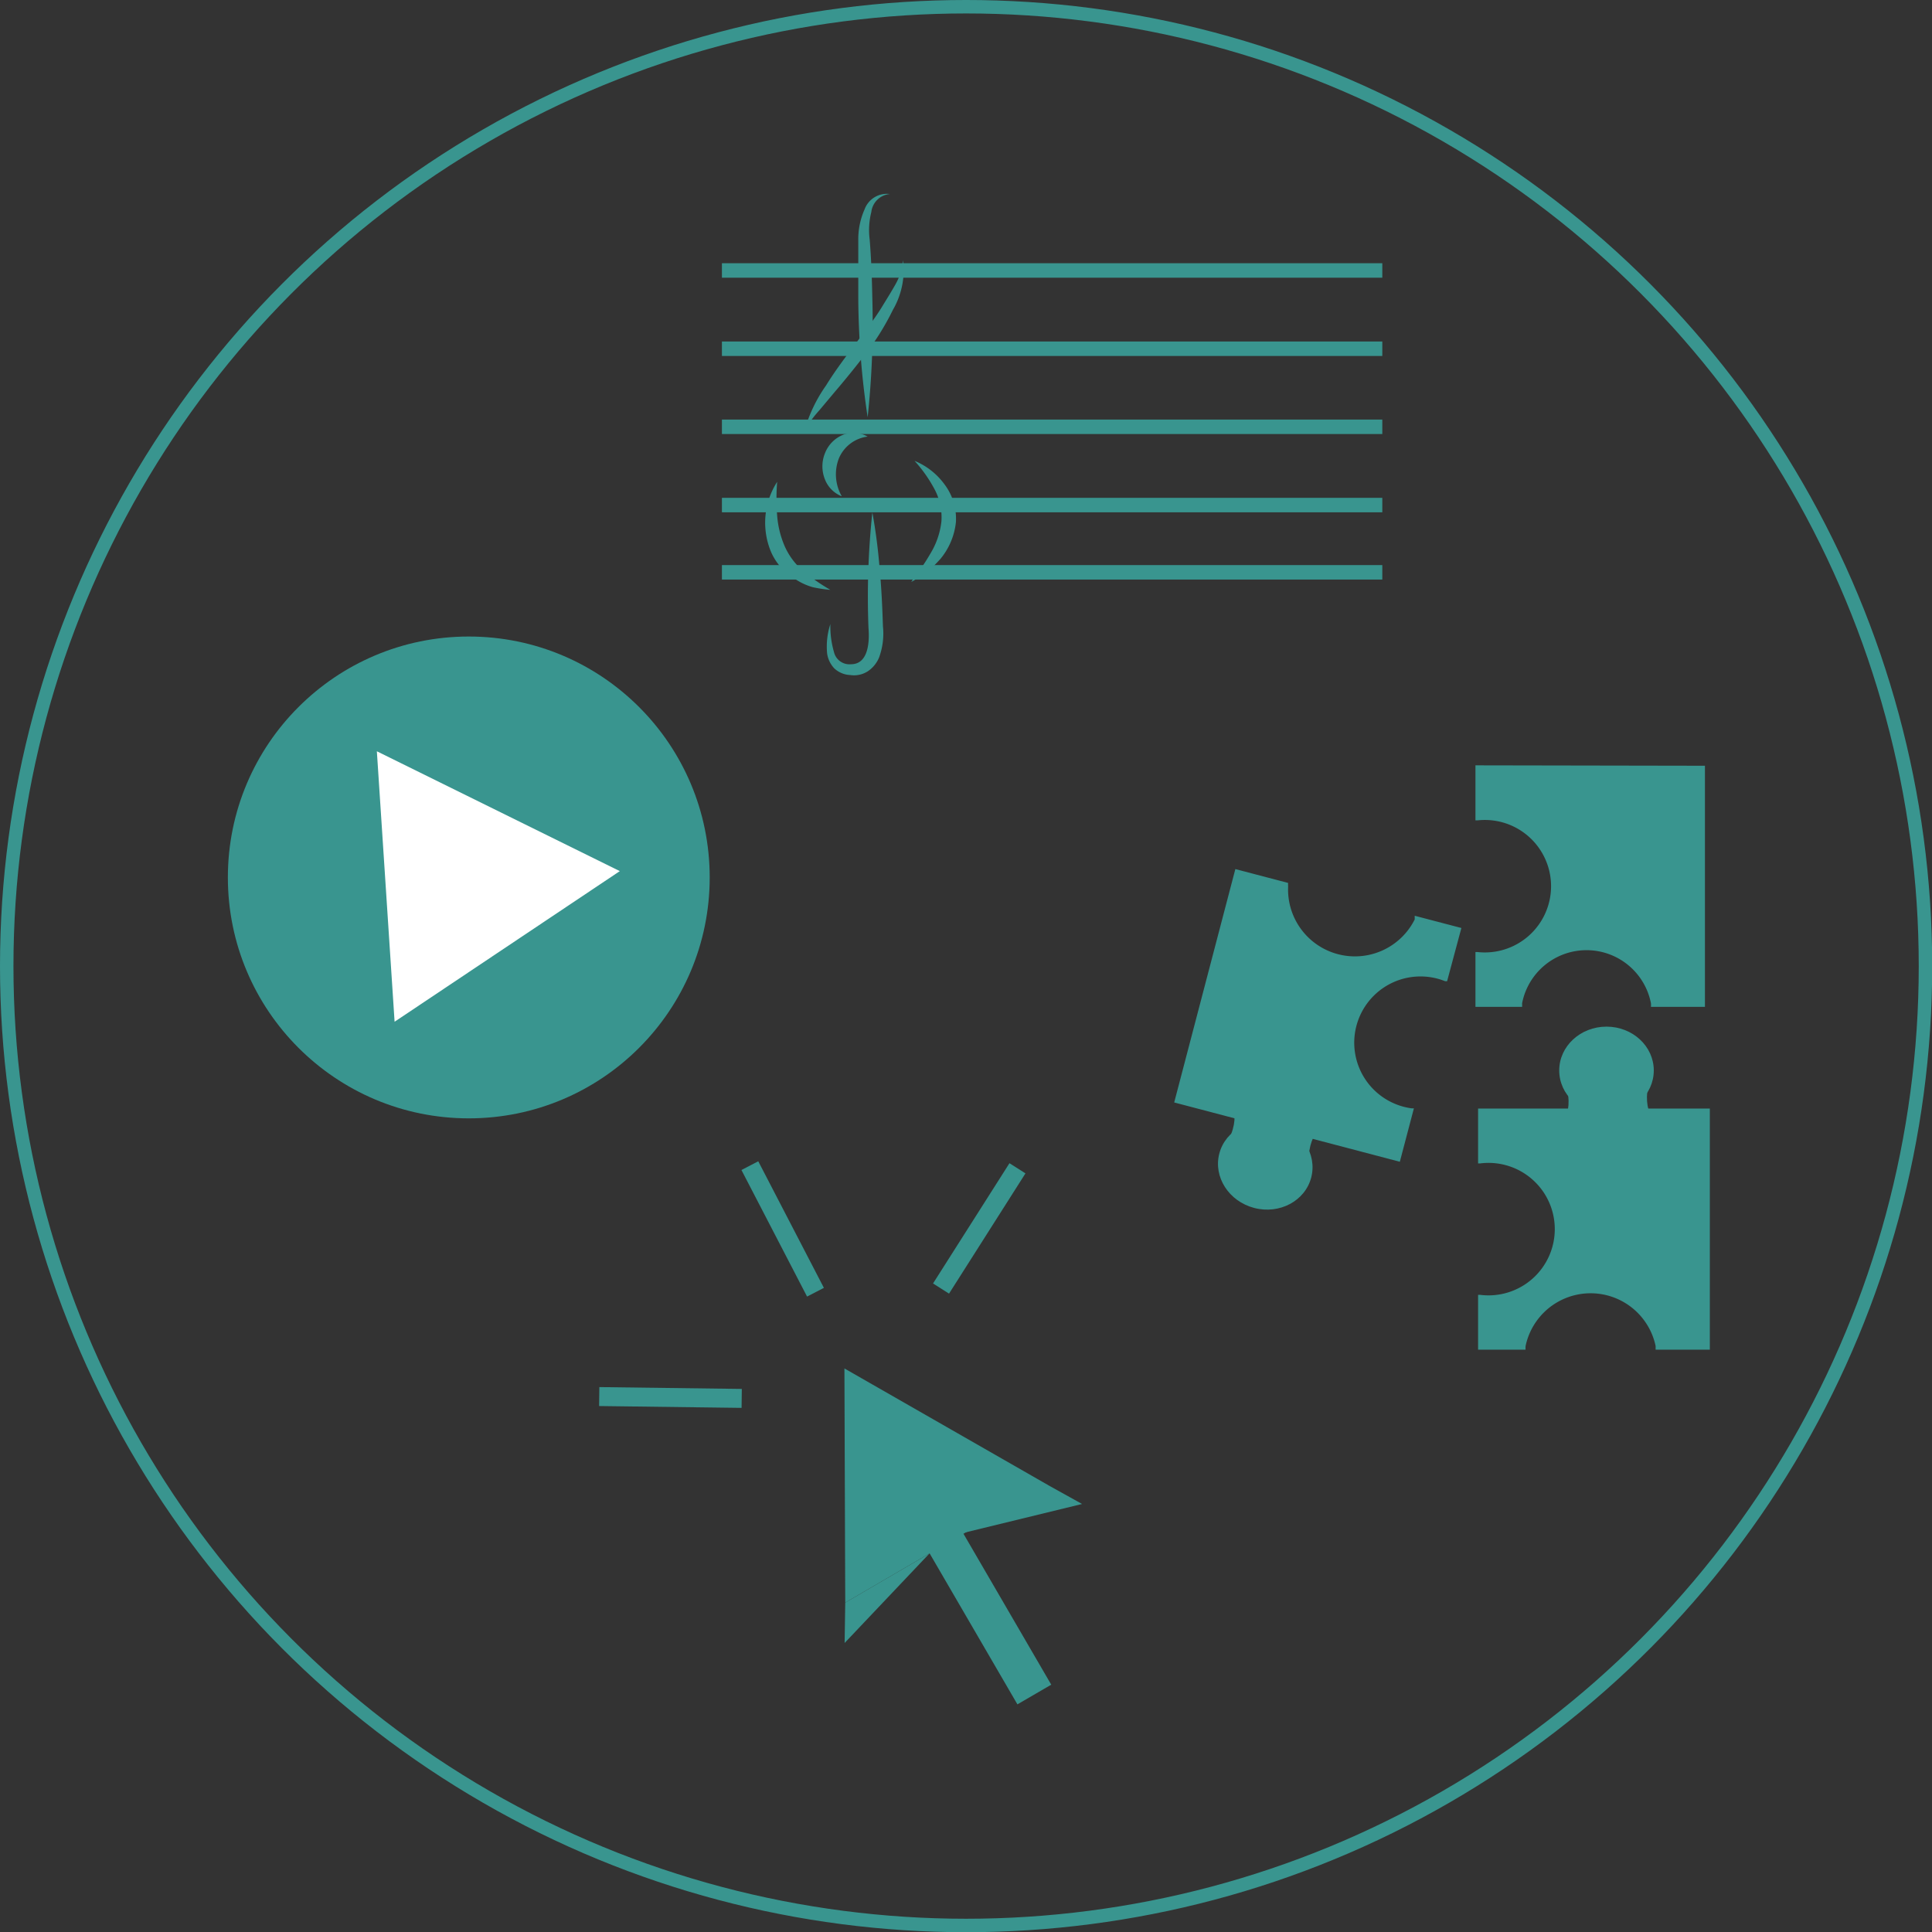 <svg xmlns="http://www.w3.org/2000/svg" viewBox="0 0 94.79 94.79"><rect x="0" y="0" width="94.79" height="94.79" fill="#333333" stroke="none"/><defs><style>.cls-1,.cls-4,.cls-5{fill:none;stroke:#39958f;stroke-miterlimit:10;}.cls-1{stroke-width:0.66px;}.cls-2{fill:#39958f;}.cls-3{fill:#fff;}.cls-4{stroke-width:0.93px;}.cls-5{stroke-width:0.71px;}</style></defs><g id="Layer_2" data-name="Layer 2"><g id="Capa_1" data-name="Capa 1"><circle class="cls-1" cx="47.4" cy="47.4" r="47.07"/><circle class="cls-2" cx="23" cy="43.05" r="11.82"/><polygon class="cls-3" points="30.41 42.74 19.36 50.13 18.49 36.86 30.41 42.74"/><rect class="cls-2" x="47.62" y="75.12" width="1.92" height="8.61" transform="translate(-33.34 35.18) rotate(-30.18)"/><polygon class="cls-2" points="41.43 67.14 41.47 78.63 45.6 76.22 51.4 72.85 41.43 67.14"/><polygon class="cls-2" points="41.44 80.61 45.6 76.22 41.47 78.63 41.44 80.61"/><polygon class="cls-2" points="53.09 73.79 47.22 75.22 51.36 72.83 53.09 73.79"/><line class="cls-4" x1="36.39" y1="68.61" x2="29.4" y2="68.52"/><line class="cls-4" x1="40.01" y1="63.4" x2="36.79" y2="57.19"/><line class="cls-4" x1="46.17" y1="63.22" x2="49.92" y2="57.32"/><path class="cls-2" d="M42.57,20.47a40.48,40.48,0,0,1-.46-5.8c0-1,0-1.94,0-2.9a3.6,3.6,0,0,1,.31-1.5,1.16,1.16,0,0,1,1.24-.75,1,1,0,0,0-.91.88,3.63,3.63,0,0,0-.08,1.36c.08,1,.11,1.93.13,2.9A43.52,43.52,0,0,1,42.57,20.47Z"/><path class="cls-2" d="M44.31,12.77a3.91,3.91,0,0,1-.5,2.43,12.73,12.73,0,0,1-1.3,2.11c-.5.65-1,1.27-1.53,1.89l-.78.93a5.73,5.73,0,0,0-.73,1,7.22,7.22,0,0,1,1.06-2.22c.43-.7.93-1.36,1.41-2s1-1.29,1.39-1.95c.21-.34.42-.68.6-1A3,3,0,0,0,44.31,12.77Z"/><path class="cls-2" d="M42.57,21.42a1.77,1.77,0,0,0-1.42,1.09,2.17,2.17,0,0,0,.15,1.84,1.46,1.46,0,0,1-.83-.84,1.71,1.71,0,0,1,0-1.26,1.6,1.6,0,0,1,.9-.92A1.42,1.42,0,0,1,42.57,21.42Z"/><path class="cls-2" d="M44.87,22.61a3.43,3.43,0,0,1,1.46,1.14,2.8,2.8,0,0,1,.57,1.87,3.38,3.38,0,0,1-.75,1.79,6.73,6.73,0,0,1-.66.65c-.27.17-.51.35-.78.49.16-.26.35-.49.52-.73s.32-.49.46-.73a3.84,3.84,0,0,0,.5-1.52A2.92,2.92,0,0,0,45.85,24,6.87,6.87,0,0,0,44.87,22.61Z"/><path class="cls-2" d="M38.13,23.64a10.28,10.28,0,0,0,0,1.66,4.65,4.65,0,0,0,.37,1.5A3.42,3.42,0,0,0,39.39,28a9.44,9.44,0,0,0,1.35.94,6.63,6.63,0,0,1-.86-.13,3,3,0,0,1-.82-.37,2.91,2.91,0,0,1-1.23-1.36A3.71,3.71,0,0,1,38.13,23.64Z"/><path class="cls-2" d="M42.8,25.14a26.8,26.8,0,0,1,.36,2.8c.09.93.13,1.88.16,2.79a3.42,3.42,0,0,1-.19,1.53,1.51,1.51,0,0,1-.56.68,1.25,1.25,0,0,1-.85.18,1.22,1.22,0,0,1-.79-.33,1.34,1.34,0,0,1-.35-.74,3.57,3.57,0,0,1,.16-1.43A4.54,4.54,0,0,0,40.92,32a.78.78,0,0,0,.83.59c.79,0,.93-.93.86-1.79A39.25,39.25,0,0,1,42.8,25.14Z"/><line class="cls-5" x1="35.42" y1="24.78" x2="67.82" y2="24.78"/><line class="cls-5" x1="35.42" y1="20.94" x2="67.82" y2="20.94"/><line class="cls-5" x1="35.42" y1="17.11" x2="67.82" y2="17.11"/><line class="cls-5" x1="35.42" y1="13.27" x2="67.82" y2="13.27"/><line class="cls-5" x1="35.42" y1="28.08" x2="67.82" y2="28.08"/><path class="cls-2" d="M83.65,37.57V49.4H81a1,1,0,0,0,0-.18,3.22,3.22,0,0,0-6.32,0c0,.06,0,.13,0,.18H72.39V46.71h.1a3.25,3.25,0,1,0,0-6.46h-.1v-2.7Z"/><path class="cls-2" d="M83.89,54.39V66.22H81.23c0-.06,0-.12,0-.18a3.26,3.26,0,0,0-6.38,0,1.09,1.09,0,0,0,0,.18H72.52V63.53h.11a3.25,3.25,0,1,0,0-6.45h-.11V54.39Z"/><ellipse class="cls-2" cx="78.82" cy="52.52" rx="2.32" ry="2.15"/><path class="cls-2" d="M80.93,53c-.45,1.62.45,2.24.45,2.24l-5,.19s.91-.62.45-2.24"/><path class="cls-2" d="M57.61,54.09l3-11.45,2.59.68a.84.84,0,0,0,0,.17,3.28,3.28,0,0,0,6.21,1.62l0-.18,2.29.6L71,48.14l-.1,0a3.25,3.25,0,1,0-1.63,6.24l.1,0L68.68,57Z"/><ellipse class="cls-2" cx="62.08" cy="57.19" rx="2.15" ry="2.33" transform="translate(-8.93 102.82) rotate(-75.38)"/><path class="cls-2" d="M60.16,56.14c.85-1.44.12-2.27.12-2.27L65.2,55s-1,.37-1,2"/></g></g></svg>